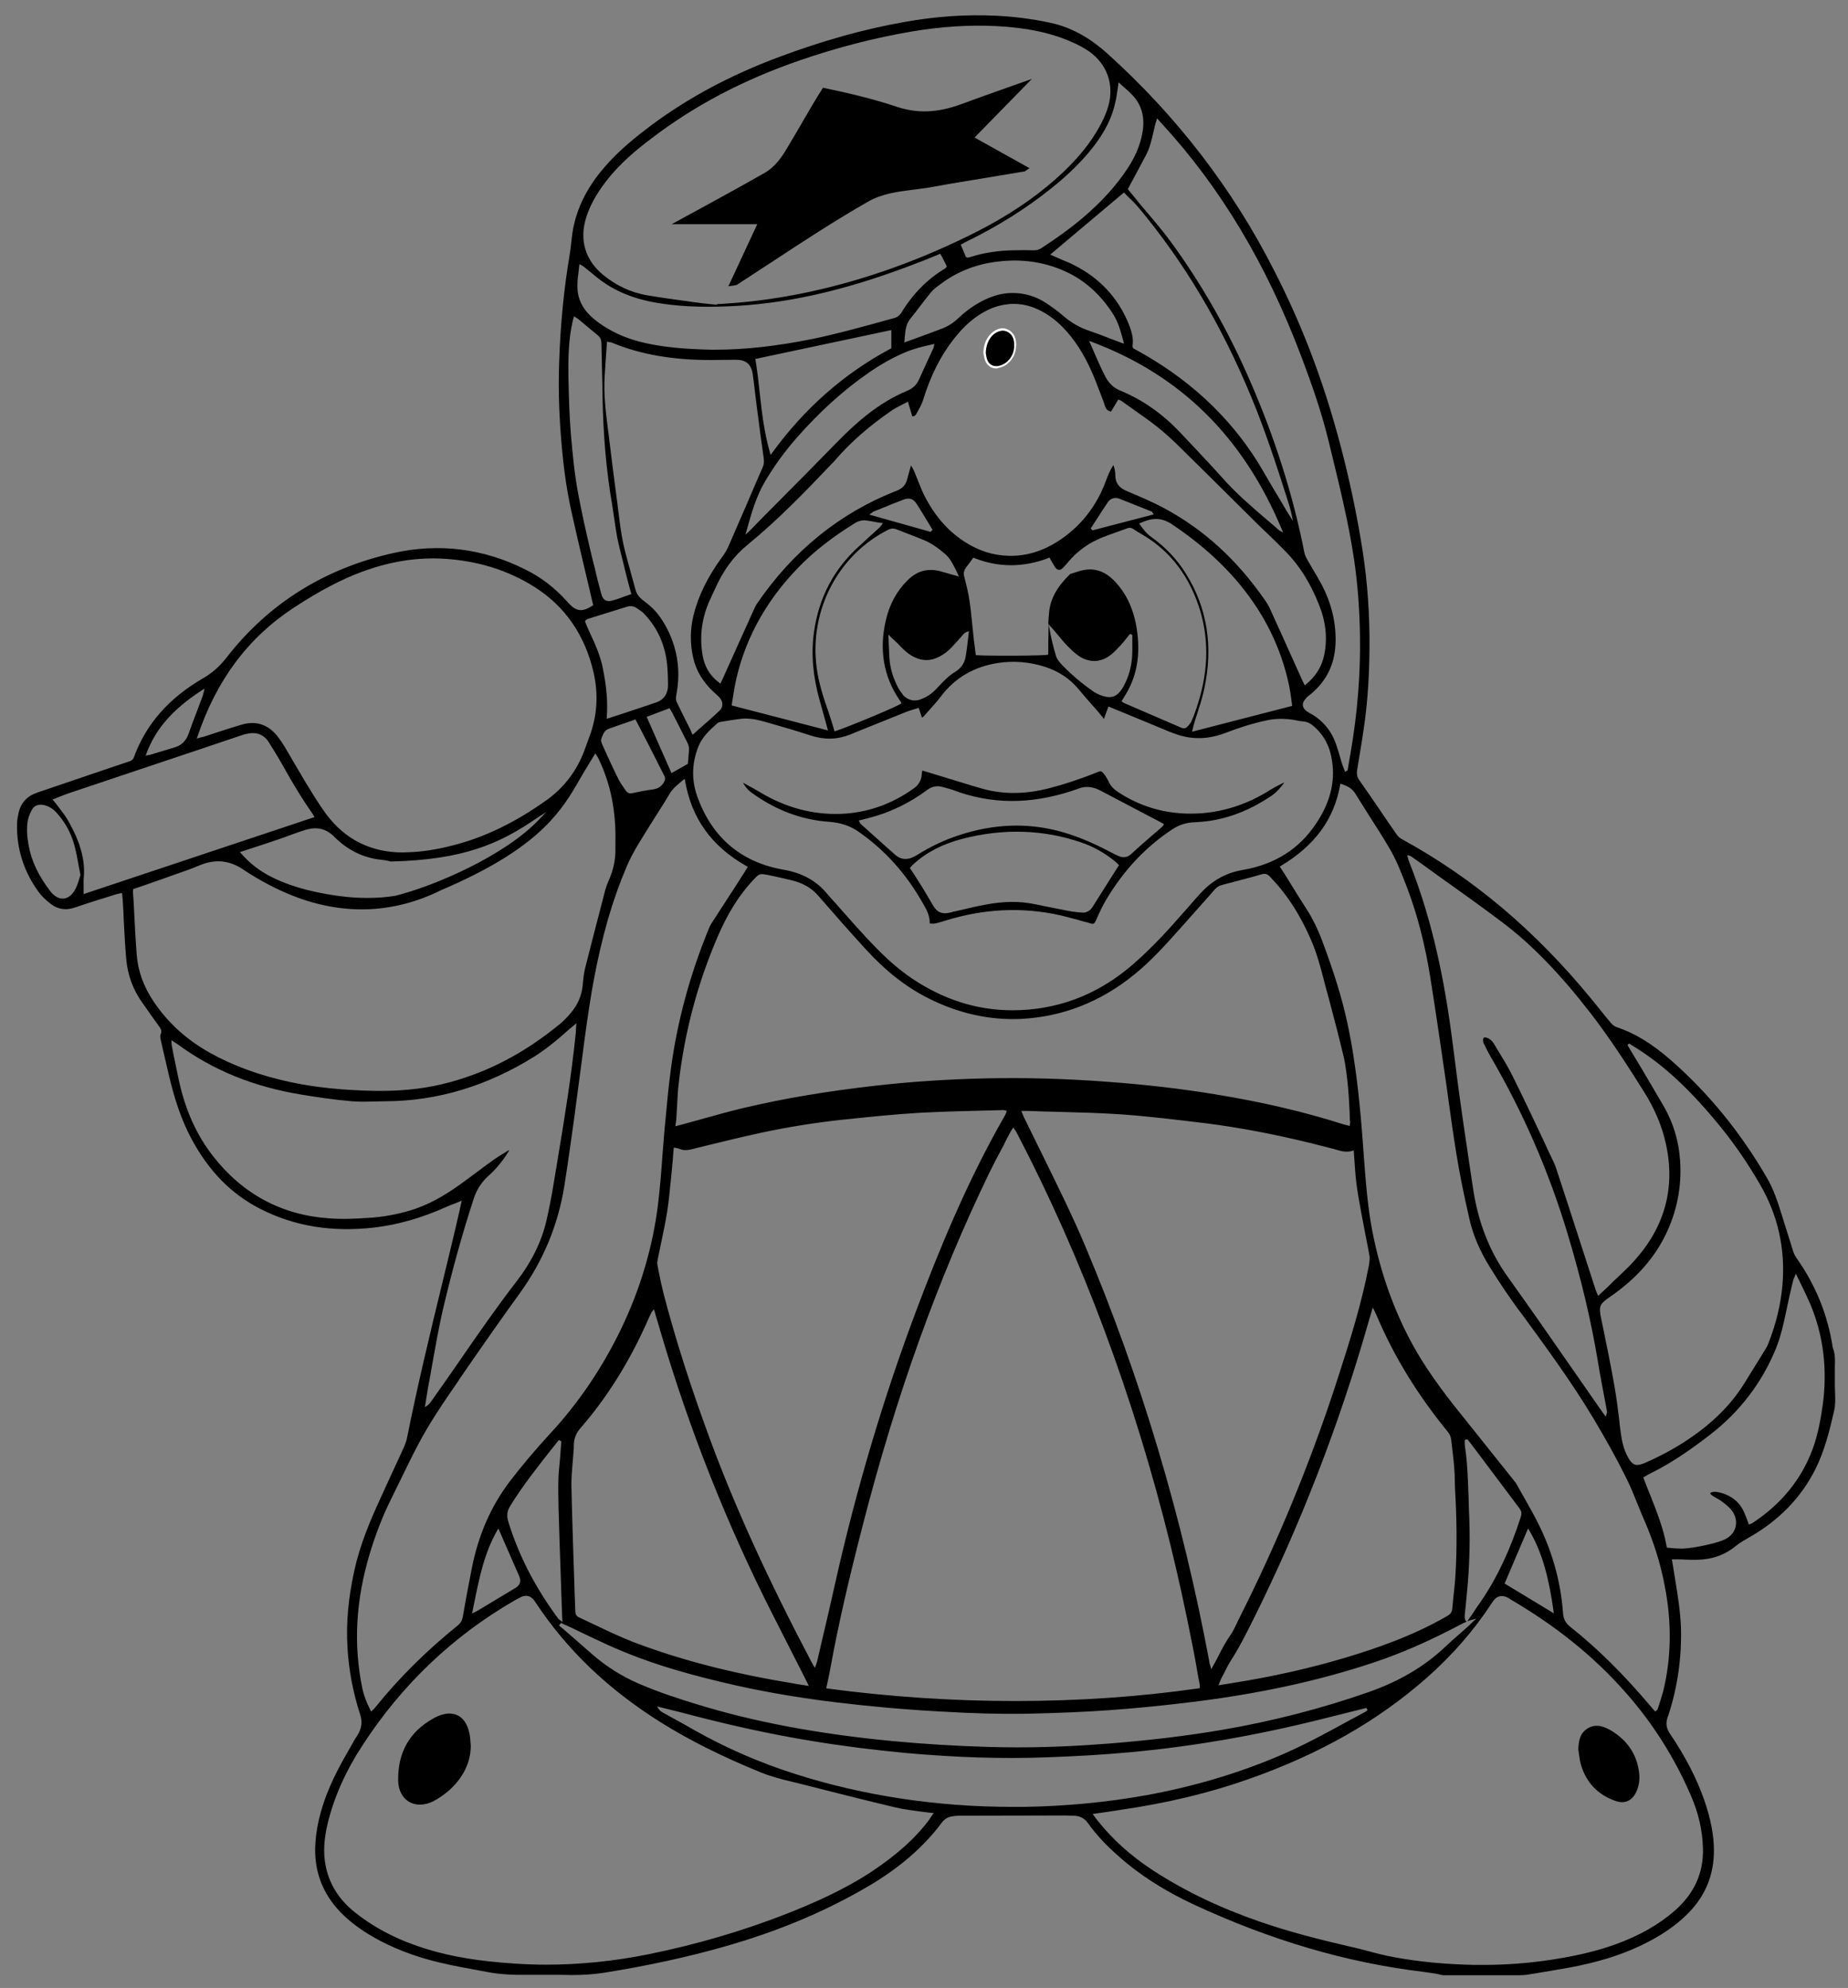 <?xml version="1.0" encoding="utf-8"?>
<!-- Generator: Adobe Illustrator 25.0.1, SVG Export Plug-In . SVG Version: 6.00 Build 0)  -->
<svg version="1.1" id="Layer_1" xmlns="http://www.w3.org/2000/svg" xmlns:xlink="http://www.w3.org/1999/xlink" x="0px" y="0px"
	 viewBox="0 0 857.3 922.1" style="enable-background:new 0 0 857.3 922.1;" xml:space="preserve">
<rect x="0" y="0" width="857.3" height="922.1" fill="#808080" stroke="none"/>
<style type="text/css">
	.st0{fill:#FFFFFF;}
</style>
<path d="M842.2,681.4c4.3-8.6,6.6-18,8.7-27.2c0.6-2.6,0.5-5.4,0.4-8.1c0-1.2-0.1-2.5-0.1-3.7l0-0.3c0-1.5,0-3,0-4.5
	c0-1.2,0-2.5,0-3.7c0.1-3.1,0.2-6-1-8.9l0-0.1c-2.3-15.1-8-29-16.8-41.4c-0.6-0.9-1.1-1.8-1.4-2.7c-1.5-4.8-3-9.5-4.5-14.3l-1.3-4.2
	c-1.5-4.9-3.4-10.5-6.3-15.6c-12.1-21-27.1-39.5-44.7-54.9c-8.8-7.7-16.8-12.6-25.3-15.4c-1.1-0.4-2-1.3-2.5-1.8
	c-1.8-2.2-3.6-4.3-5.3-6.5c-1.3-1.6-2.6-3.2-3.9-4.8c-26-31.7-54.8-56-87.9-74.1c-1-0.5-1.9-1.4-2.7-2.6c-2.6-3.7-5.1-7.4-7.6-11.1
	c-3.1-4.5-6.2-9.1-9.4-13.6c-1-1.4-1.3-2.8-1-4.8l0.5-3.1c1.1-6.5,2.2-13.2,3.1-19.9c1.3-10.2,2-20.8,2.1-32.5
	c0.2-16-0.9-31.6-3.2-46.3c-2.1-13.4-4.9-27.4-8.4-41.5c-8-32.4-18.7-61.3-32.7-88.5C571.8,87.5,545.8,53.8,514,25.1
	c-8.6-7.8-17.3-12.5-26.6-14.5c-8.3-1.8-16.8-2.9-25.3-3.3c-13.8-0.7-28.3,0.3-43.1,3c-18.5,3.3-37.4,8.6-57.5,16.1
	c-22.8,8.5-42.3,19-59.5,31.8c-6.9,5.2-15,11.6-21.8,19.6c-7.9,9.2-12.7,18.8-14.5,29.3c-0.3,1.8-0.5,3.7-0.7,5.5
	c-0.2,1.8-0.4,3.6-0.7,5.4c-2.7,15.9-4.3,32.2-4.9,50c-0.4,11.2-0.1,22.7,0.8,34c1,13.4,2.5,24.3,4.7,34.4c1.9,8.7,4,17.6,6,26.1
	c0.9,3.7,1.7,7.3,2.6,11c0.4,1.6,0.7,3.2,1.1,4.7l0.6,2.5l-0.3,0.2c-4.7,3.1-7.5,2.8-11.1-1.1c-0.2-0.2-0.4-0.4-0.6-0.7l-0.4-0.4
	c-5.5-6.1-11.8-10.9-18.8-14.4c-19.6-9.9-40.3-12.5-61.4-7.8c-31.9,7.1-58,23.4-77.5,48.5c-3.2,4.1-6.6,7.1-10.7,9.5
	c-16.1,9.3-26.7,21.4-32.3,36.8c-0.4,1.2-1.4,1.7-2.2,1.9c-2.1,0.7-4.2,1.4-6.3,2.1c-1.2,0.4-2.3,0.8-3.5,1.2c-3,1-5.9,2-8.9,3
	c-7.8,2.7-15.9,5.4-23.8,8.1c-4.8,1.6-7.7,4.7-8.8,9.5c-0.3,1.5-0.7,3.4-0.7,5.3c-0.2,11.4,3.2,22,10,31.3c1.4,1.9,3.2,3.7,5.7,5.6
	c3.2,2.5,7,3.1,11.3,1.6c4.6-1.6,9.3-3.1,13.9-4.5c1.7-0.5,3.4-1.1,5.1-1.6c0.4-0.1,0.8-0.2,1.3-0.3c0.2-0.1,0.5-0.1,0.8-0.2
	l0.6-0.1l0.2,1.9c0.1,0.9,0.2,1.7,0.2,2.5c0.2,2.7,0.3,5.4,0.4,8.1c0.3,5.7,0.6,11.7,1.1,17.5c0.6,7.9,3.2,15,7.8,21.3
	c0.9,1.3,1.9,2.6,2.8,4c1.7,2.3,3.3,4.7,5,7c0.6,0.9,1.1,1.9,0.4,3.3c-0.2,0.5-0.2,1.3,0,2.2c0.8,3.8,1.7,7.5,2.6,11.3l1.1,4.8
	c2.9,12.4,6.1,21.6,10.5,29.9c8.1,15.2,18.6,25.9,32.2,32.8c15.8,8,33,10.8,52.6,8.6c11-1.3,22-4.4,33.6-9.6c1.3-0.6,2.6-1.1,4-1.6
	c0.7-0.3,1.4-0.6,2.2-0.9l0.9-0.4l-0.5,2.3c-0.2,0.7-0.3,1.3-0.4,1.9c-2.6,11.4-5.4,22.9-8.1,34c-5.7,23.4-11.5,47.5-16.3,71.5
	c-0.3,1.7-1,3.6-1.9,5.5c-1.9,4.2-3.9,8.4-5.8,12.6c-1.6,3.5-3.2,7-4.8,10.5c-4.7,10.2-9.4,21.3-12,33.2
	c-2.8,12.7-3.9,24.4-3.2,35.8c0.6,10.5,2.6,21,5.9,31.1c1.1,3.4,0.7,6.4-1.3,9.6l-0.5,0.8c-0.5,0.8-1.1,1.6-1.5,2.5
	c-0.9,1.5-1.7,3.1-2.6,4.6c-2.2,3.8-4.4,7.8-6.3,11.8c-5.2,10.9-8,20.9-8.6,30.5c-0.8,12.4,3.2,23.1,11.7,31.9
	c3.5,3.6,7.7,6.9,12.7,10c8.1,5,17.2,8.9,27.8,11.9c7.1,2,14.5,3.4,21.7,4.7c2.1,0.4,4.3,0.8,6.4,1.2c6.1,1.1,12.2,1.3,16.8,1.2
	c3.8,0,7.5,0,11.1,0c3.7,0,7.2,0,10.8,0.1c5.2,0,10.2-0.3,15.2-1.1c20.5-3.3,38.7-7.3,55.6-12.1c24.9-7.1,46.6-16.2,66.4-27.8
	c14.7-8.6,26-18.4,34.5-29.8c1.2-1.6,2.8-2.5,4.7-2.8c1-0.2,2.2-0.3,3.4-0.3c15.6,0,31.2-0.1,46.8-0.1c1.8,0,3.7,0,6.2,0.1
	c2.8,0.1,4.9,1.1,6.5,3.3c3.7,5.2,8.3,10.2,14,15.2c9.9,8.9,21.4,16.2,35,22.6c36,16.7,70.9,27,106.5,31.3c1.6,0.2,3.3,0.5,4.9,0.7
	l1.3,0.2c0.5,0.1,0.9,0.2,1.3,0.3c0.8,0.2,1.5,0.4,2.3,0.4c10.4,0,21.4,0,34.8,0c1.6,0,3.2-0.1,4.7-0.4l0.7-0.1c6-1,12.1-2,18.2-3.1
	c12.8-2.4,23.1-5.6,32.3-9.9c9.4-4.4,16.8-9.4,22.6-15.3c7.9-8,11.9-17.7,11.9-29c0-7-1.4-14.5-4.5-23.5c-3.5-10-8.7-20.1-16-30.9
	c-1.5-2.3-1.9-4.5-1.1-7.1c0.1-0.4,0.2-0.7,0.4-1.1l0.1-0.3c4.3-13.2,6.2-26.9,5.8-40.7c-0.3-7.5-1.5-15-2.7-22.3l-0.5-3.1
	c-0.2-1.2-0.4-2.4-0.6-3.7l-0.4-2.4l1.5,0c0.6,0,1,0,1.5,0c0.9,0,1.8,0,2.8,0.1c1.8,0.1,3.8,0.1,5.6,0.1c7.2-0.1,13.1-2.2,18.1-6.3
	c2.1-1.7,4.6-3.1,6.7-4.3C825.1,705.3,835.5,694.8,842.2,681.4z M755.7,484l0.8,0.5c0.5,0.3,1,0.6,1.6,1
	c13.8,8.5,26.3,20.2,40.5,37.7c6.3,7.8,12.2,16.4,17.9,26.2c8.3,14.3,11.8,29.9,10.4,46.6c-0.8,9-2.9,17.9-6.6,27.3
	c-0.3,0.7-0.6,1.4-1,2l-2.5,4.1c-2.6,4.2-5.3,8.6-8,12.9c-6.1,9.6-14.5,17.9-25.7,25.4c-5.8,3.9-12.4,7.5-19.4,10.6
	c-1.8,0.8-3.1,1.2-4.2,1.2c-2,0-3.2-1.4-4.8-4.6c-1.9-3.8-2.5-7.8-3-11.7c-0.2-1.5-0.4-2.9-0.5-4.4c-0.6-5.1-1.3-10.4-2.2-15.6
	c-1.8-10.4-4-20.9-6.1-31.1l-0.1-0.4c-1.2-5.8-0.8-6.8,4-10.1c11.5-7.9,19.8-17,25.3-27.7c5.7-11.2,8.2-23.2,7.3-35.7
	c-0.6-8.9-3.1-17.1-7.3-24.6c-3.5-6.1-7.2-12.2-10.7-18.2c-1.6-2.6-3.1-5.2-4.7-7.8c-0.3-0.6-0.7-1.1-1-1.7l-0.7-1.1L755.7,484z
	 M653.6,396.8c0.2,0.1,0.4,0.1,0.5,0.2c0.2,0.1,0.3,0.1,0.5,0.2c4.2,3,8.5,6,12.7,9.1c9.6,6.8,19.5,13.9,29.1,21.1
	c13.9,10.4,27,23.9,41.2,42.2c9.4,12.1,17.7,25.1,25,36.7c5,7.9,8.5,16.2,10.3,24.6c4.3,19.9-0.5,38-14.5,53.6
	c-2.5,2.9-5.4,5.5-8.1,8.1c-1.2,1.1-2.4,2.2-3.5,3.4c-1,1-2.1,2-3.2,3l-2.2,2.1l-0.3-0.7c-0.1-0.3-0.2-0.5-0.3-0.7
	c-0.2-0.4-0.3-0.8-0.5-1.2l-6.8-21c-3.8-11.8-7.6-23.5-11.5-35.3c-0.4-1.2-0.8-2.3-1.3-3.3c-1.6-3.3-3.1-6.5-4.6-9.8
	c-4.6-9.8-9.4-19.9-14.3-29.8c-1.9-3.8-4.1-7.5-6.3-11.1c-0.8-1.3-1.5-2.5-2.3-3.8c-1-1.7-2.2-2.7-3.6-3.1c-0.4-0.1-0.9-0.2-1.2,0
	c-0.2,0.2-0.4,0.5-0.4,1.1c0,0.6,0.1,1.3,0.4,1.8l0.2,0.3c0.9,1.9,1.9,3.9,3,5.8c14.9,25.5,26.9,53,35.6,81.9
	c6.4,21.3,11,40.7,14.1,59.5c0.8,5,1.8,10.1,2.7,15c0.5,2.5,0.9,4.9,1.4,7.4c0.1,0.5,0.2,1.2-0.2,2.1l-0.3,0.9l-1.1-1.5
	c-0.4-0.6-0.8-1.1-1.2-1.7c-4.3-6.1-8.5-12.3-12.8-18.4c-9.8-14.1-19.9-28.7-30.1-42.9c-8.7-12-14-25.6-16.4-41.7
	c-2-13.7-4.2-27.8-6.1-41.7c-0.8-5.6-1.5-11.3-2.2-16.8c-0.6-4.6-1.2-9.2-1.8-13.8c-4.2-30.8-10.3-55.6-19.2-78.1
	c-0.2-0.5-0.4-1.1-0.6-1.7c-0.1-0.3-0.2-0.7-0.3-1l-0.3-1L653.6,396.8z M535.1,61.2c0.4-1.8,0.8-3.6,1.4-5.4l0.3-0.9l1.3,1.5
	c0.4,0.5,0.8,0.9,1.2,1.3c27.1,29.6,48.2,64.8,64.4,107.7c4.3,11.4,9.2,25,12.6,39l1.3,5.3c3.9,16.1,8,32.7,10.5,49.4
	c1.7,11.4,2.6,23,2.8,35.7c0.3,17.8-1.2,36.3-4.4,54.7c-0.3,1.5-0.5,3-0.8,4.6c-0.2,1-0.3,2-0.5,3c0,0.3-0.2,0.4-0.4,0.4
	c-0.1,0-0.1,0.1-0.2,0.1L624,358l-0.2-0.6c-0.1-0.2-0.2-0.5-0.3-0.7c-0.2-0.5-0.4-1-0.6-1.5c-0.5-1.4-0.9-2.9-1.3-4.3
	c-0.5-1.7-1-3.4-1.6-5.1c-2.1-6.5-6.1-11.5-12-14.8l-0.2-0.1c-0.5-0.3-1-0.6-1.5-0.9c-1.2-0.9-1.8-1.8-1.9-2.8c-0.1-1,0.3-2,1.3-3.1
	c0.6-0.8,1.4-1.4,2.2-2c7.8-6.4,11.6-14.6,11.7-25c0.1-8.9-2.1-17.6-6.4-25.8c-1.3-2.4-2.6-4.7-4-7c-0.9-1.5-1.8-3.1-2.7-4.6
	c-0.7-1.3-1.2-2.4-1.4-3.4c-5.2-26.6-13.8-53.6-25.4-80.1c-10.1-23.2-22.4-44.7-36.6-64.1c-3.6-4.9-7.6-9.6-11.5-14.2
	c-1.8-2.1-3.6-4.2-5.3-6.4c-0.6-0.8-1.3-1.5-1.9-2.3l-1.2-1.5l0.2-0.3c0.8-1.6,1.7-3.2,2.5-4.7c1.9-3.6,3.7-7,5.6-10.5
	C533.3,68.9,534.2,65.2,535.1,61.2z M679.8,751.6c-0.5-1.3-0.3-2.5-0.2-3.5c0-0.3,0.1-0.6,0.1-0.8c0.2-2,0.4-4.1,0.6-6.1
	c0.2-2.5,0.5-5.2,0.7-7.7c0.8-10.3,1-20.9,0.5-32.3c-0.1-2.1-0.2-4.2-0.2-6.3c-0.3-7.9-0.5-16.1-1.7-24c-0.1-0.6-0.1-1.2-0.1-1.8
	c0-0.3,0-0.5,0-0.8l0-0.4l1.2-0.3l0.7,0.8c0.3,0.4,0.7,0.9,1,1.3l5.8,7.7c5.5,7.3,11.2,14.9,16.8,22.4c0.8,1.1,1,2.1,0.6,3.5
	c-4.9,15.3-10.9,28.2-18.4,39.2c-1.4,2-2.8,4-4.2,6.2l-2.3,3.3c0.7-0.3,1.5-0.5,2.2-0.7l1.9-0.5l-1.9,1.8c-0.4,0.4-0.8,0.7-1.1,1.1
	c-1.2,1.1-2.5,2.2-3.7,3.3c-2.6,2.2-5.2,4.6-7.7,6.9c-9.6,9.1-21.3,16-35.6,21c-21.7,7.6-44.6,13.5-68,17.5
	c-16.4,2.8-33.4,4.8-51.9,6.3c-15.2,1.2-29.5,1.8-43.3,1.8c-4.3,0-8.6-0.1-12.8-0.2c-14.6-0.4-29.6-1.3-44.6-2.7
	c-34.5-3.3-64.4-8.9-91.3-17.2c-8.2-2.5-17.7-5.6-26.9-9.6c-7.8-3.4-15-8-21.3-13.5c-2.7-2.3-5.3-4.7-8-7c-1.8-1.6-3.7-3.2-5.5-4.8
	c-0.3-0.3-0.7-0.5-1-0.8l-0.9-0.7l1-1.2l1,0.5c0.5,0.2,1,0.4,1.4,0.6c2.8,1.3,5.6,2.6,8.4,4c6.1,2.9,12.4,5.9,18.8,8.5
	c16.1,6.6,32.6,10.9,45.2,13.9c16.2,3.9,33.2,6.9,51.8,9.2c14.8,1.8,30.5,3.3,48.2,4.3c16.7,1,29.4,1.3,41.2,1.1
	c13.9-0.3,26.2-0.8,37.6-1.6c11.2-0.8,23.1-1.9,36.3-3.5c32.3-3.8,60.7-9.9,86.9-18.6c12.9-4.3,26.2-10.1,40.5-17.7
	c0.8-0.4,1.8-0.9,2.8-1.3L679.8,751.6z M708.9,708.9l0.5,0.9c6.5,11,9.2,23,11.3,37.5l0.1,1l-22.8-13.8L708.9,708.9z M235.8,705.8
	c-0.8-2.8-0.6-4.9,0.9-7.3c5.8-9.4,12.6-18,20.1-27.5c0.5-0.6,1-1.2,1.5-1.9l1-1.2l1.1,0.7l0,0.3c-0.1,1.2-0.2,2.5-0.3,3.7
	c-0.2,2.7-0.4,5.5-0.7,8.3c-0.6,5.6-0.4,11.4-0.3,16.9l0,1.2c0.3,11.3,0.7,22.6,1.1,33.8l0.2,6.4c0.1,2.7,0.2,5.4,0.3,8.2l0.2,5
	l-0.8-0.7c-0.2-0.1-0.4-0.3-0.5-0.4c-0.3-0.2-0.5-0.3-0.7-0.6C248.2,736.2,240.6,721.4,235.8,705.8z M239.9,736
	c-0.4,0.3-0.8,0.6-1.2,0.8c-5.8,3.5-11.5,6.9-17.3,10.4c-0.2,0.1-0.5,0.3-0.8,0.4l-1.6,0.8l0.2-1c0.3-1.5,0.6-3,0.9-4.5
	c2.4-11.6,4.6-22.6,10.6-33.1l0.5-0.8l0.9,2c0.3,0.7,0.6,1.4,0.9,2.1c2.4,5.6,4.9,11.1,7.3,16.7l0.1,0.2c0.3,0.6,0.5,1.2,0.7,1.8
	C241.7,733.5,241.2,734.9,239.9,736z M466.8,516.1c-0.1,0.1-0.1,0.3-0.2,0.4c-0.1,0.3-0.2,0.6-0.4,0.9c-18.1,31.4-31.4,64.7-41,90.1
	c-15.3,40.6-28.1,83.6-37.9,127.5c-1.9,8.6-3.9,17.2-5.9,25.6c-0.8,3.3-1.5,6.6-2.3,9.9c-0.1,0.4-0.2,0.8-0.4,1.3
	c-0.1,0.2-0.2,0.5-0.3,0.8l-0.3,1l-0.6-0.9c-0.2-0.2-0.3-0.5-0.4-0.7c-0.2-0.4-0.4-0.7-0.6-1c-20.3-38.6-35.1-71.1-46.6-102
	c-9.2-24.8-16.4-47.3-22-68.7c-0.9-3.6-1.7-7.3-2.4-10.9l-0.5-2.7c-0.2-0.8,0-1.7,0.1-2.5c0.5-2.4,1-4.8,1.5-7.2
	c1-4.9,2.1-9.9,2.9-14.9c0.8-5.2,1.3-10.5,1.8-15.6c0.2-2.1,0.4-4.2,0.6-6.3c0.2-1.6,0.3-3.2,0.4-4.9c0.1-0.8,0.1-1.6,0.2-2.4
	l0.1-0.6l0.6,0.1c0.2,0.1,0.4,0.1,0.6,0.1c0.4,0.1,0.8,0.2,1.2,0.3c2.1,1,4.2,0.7,6.2,0.2l6-1.5c8.5-2.1,17.3-4.2,26-6.1
	c12.5-2.7,25.3-4.7,38.1-6.1l0.3,0c11.3-1.2,22.9-2.4,34.4-3.1c9.3-0.5,18.7-0.8,27.8-1c3.9-0.1,7.8-0.2,11.7-0.3
	c0.2,0,0.4,0,0.6,0.1c0.1,0,0.2,0.1,0.3,0.1l0.6,0.1L466.8,516.1z M468.5,525.5c0.2-0.4,0.4-0.7,0.7-1.2c0.1-0.2,0.3-0.5,0.5-0.7
	l0.4-0.7l0.4,0.7c0.1,0.2,0.3,0.4,0.4,0.6c0.3,0.4,0.5,0.7,0.7,1.1c30.5,58.4,54.5,122.8,71.4,191.4c3.4,13.9,6.8,29.1,10.5,48
	c0.6,3.1,1.2,6.2,1.7,9.3c0.4,2.5,0.9,5.1,1.4,7.6c0,0.2,0,0.5,0,0.7c0,0.1,0,0.2,0,0.3l0,0.4l-0.4,0.1c-27.8,4-56.3,5.9-85.3,5.9
	c-28.6,0-57.7-1.9-87.1-5.8l-0.5-0.1l0.1-0.5c0.2-1.1,0.5-2.2,0.7-3.2c0.5-2.3,0.9-4.4,1.3-6.6c3.5-19.2,8.3-40,14.9-65.6
	c15.6-60.5,34.8-113.9,58.6-163.1c2.1-4.3,4.4-8.7,6.7-12.9C466.5,529.2,467.5,527.4,468.5,525.5z M306.4,617.6
	c13.4,45.6,31,89.9,52.2,131.6c3,6,6.1,11.9,9.1,17.9l6,11.8c0.2,0.4,0.4,0.9,0.7,1.4l0.8,1.7l-3.2-0.5c-1.4-0.2-2.8-0.4-4.1-0.7
	c-28.2-4.6-52.5-10.9-74.2-19.2c-5.6-2.2-11.2-4.8-16.6-7.4c-2.8-1.3-5.7-2.7-8.5-4c-1.5-0.7-1.7-1.9-1.7-2.9
	c-0.1-2.6-0.2-5.2-0.3-7.7c-0.1-2.1-0.1-4.3-0.2-6.4c-0.1-3.9-0.3-7.8-0.4-11.7c-0.3-10.5-0.7-21.3-0.9-31.9
	c-0.1-3.5,0.2-7.1,0.5-10.6c0.1-1.6,0.3-3.2,0.4-4.8c0-0.4,0.1-0.8,0.1-1.2c0.1-0.9,0.1-1.8,0.1-2.6c0-3,1-5.6,3.1-8
	c12.1-13.9,22.4-30.3,30.6-48.6c0.7-1.7,1.5-3.4,2.3-5c0.1-0.2,0.2-0.3,0.3-0.4c0.1-0.1,0.2-0.2,0.3-0.4l0.6-0.7l1.1,3.9
	C305.2,613.4,305.8,615.5,306.4,617.6z M675.1,732c-0.2,2.7-0.5,5.5-0.8,8.2c-0.2,2-0.4,4.1-0.6,6.2c-0.2,1.8-1.3,2.6-2.4,3.2
	c-16,9.3-33.3,15.1-46.5,19.1c-17,5.1-34.7,9.1-54,12.1c-1,0.2-1.9,0.3-3,0.5l-2.6,0.4l0.4-0.8c0.1-0.3,0.2-0.6,0.3-0.8
	c0.2-0.5,0.4-0.9,0.5-1.2c0.4-0.8,0.8-1.7,1.3-2.5c1-2,2-4.1,3.2-6c3.9-6,7-12.2,10.7-19.6c21.8-43.8,39.7-90.1,53.2-137.4
	c0.3-1.2,0.7-2.4,1.1-3.7l0.9-3.2l0.6,1.1c0.2,0.4,0.4,0.7,0.5,1c0.3,0.6,0.5,1,0.7,1.5c8,18.9,18.8,36.6,33.1,54.1
	c0.9,1.1,1.3,2.2,1.5,3.5c0.2,1.7,0.4,3.4,0.6,5.1c0.3,2.5,0.6,5,0.8,7.6c0.2,2.3,0.3,4.6,0.3,6.8c0,1.1,0.1,2.3,0.1,3.4
	C675.7,702.8,676.1,717.4,675.1,732z M635.1,586.7c-3.5,18.2-8.8,35.1-15.4,55.4c-12,36.7-27,73.2-44.8,108.5
	c-0.4,0.8-0.7,1.5-1.1,2.3c-0.9,1.8-1.7,3.7-2.9,5.4c-2.1,3-3.8,6.1-5.5,9.5c-0.9,1.8-1.9,3.6-2.9,5.4l-0.6,1.1l-0.3-1.2
	c-0.1-0.4-0.2-0.7-0.3-1c-0.2-0.5-0.3-1-0.3-1.4c-12.5-67.1-31.9-131.9-57.5-192.6c-6.1-14.5-13.2-28.7-20-42.6l-2.7-5.5
	c-1.9-3.9-3.9-7.9-5.8-11.8c-0.2-0.4-0.4-0.9-0.6-1.4c-0.1-0.3-0.2-0.5-0.3-0.8l-0.3-0.7l1.7,0c0.6,0,1.1,0,1.6,0
	c4.3,0.2,8.6,0.3,13,0.4c9.9,0.3,20.1,0.5,30.2,1.2c12.7,0.9,25.6,2.5,38.1,4l0.8,0.1c15.2,1.9,31.1,4.9,48.8,9.2
	c1.7,0.4,3.4,0.9,5.1,1.3c1.7,0.4,3.4,0.9,5.1,1.3c0.6,0.1,1.1,0.3,1.7,0.5c2.4,0.7,4.8,1.3,7.5,0.5l0.6-0.2l0.6,8.4
	c0.5,8.2,2.1,16.3,3.6,24.2c0.4,2.1,0.8,4.2,1.2,6.3c0.3,1.5,0.6,3,0.9,4.6c0.4,2,0.8,4,1.1,6C635.4,584.3,635.3,585.4,635.1,586.7z
	 M626.3,521c0,0.2,0,0.5-0.1,0.7l0,0.6l-0.6-0.2c-0.3-0.1-0.6-0.1-0.8-0.2c-0.6-0.1-1.1-0.3-1.6-0.4c-18.5-5.9-38-10.4-59.4-13.9
	c-15.8-2.6-32.1-4.5-49.7-5.8c-19.7-1.5-38.9-2-57-1.6c-17.4,0.4-34.3,1.5-50.2,3.3c-23.1,2.6-43.4,6-62.3,10.5
	c-6.3,1.5-12.7,3.3-18.8,5c-2.9,0.8-5.8,1.6-8.7,2.4c-0.6,0.2-1.2,0.3-1.9,0.5l-1.9,0.5l0.1-0.7c0.1-0.5,0.1-1,0.2-1.4
	c0.1-0.8,0.2-1.6,0.2-2.3c0.1-1.7,0.2-3.4,0.3-5c0.2-3.3,0.3-6.7,0.7-10c2.7-24.3,9-47.6,18.5-69.4c4.5-10.3,9.8-18.7,16.2-25.5
	c2.8-3,3-3,7-2.2c1.1,0.2,2.2,0.5,3.3,0.7c2.7,0.6,5.5,1.2,8.2,1.9c4.9,1.3,8.7,3.6,11.7,7.1c7.2,8.3,14.6,16.7,22.3,25.1
	c9,9.8,18.4,17.2,28.8,22.4c13.9,7,28.4,10.2,43,9.5c19.1-1,36.6-7.8,52.2-20.4c8.2-6.6,15.2-14.5,21.9-22c2.4-2.7,4.8-5.4,7.2-8.1
	c2.8-3.1,5.6-6.3,8.4-9.5c1-1.1,2-1.8,3.4-2.1l1-0.3c5.8-1.5,11.7-3,17.5-4.7c1.5-0.4,2.5-0.1,3.6,1c7.7,7.9,14.1,17.6,19.3,29.7
	c2.6,6,4.3,12.4,5.9,18.6l0.1,0.4c0.6,2.5,1.3,4.9,2,7.4c2.4,9,4.8,18.2,7,27.4c1.1,4.8,1.6,9.9,2.1,14.7l0.1,1.5
	c0.3,3.2,0.4,6.5,0.6,9.7c0,1.2,0.1,2.5,0.1,3.8C626.4,520,626.4,520.5,626.3,521z M576.6,403.5c-7.2,1.2-13.3,4.4-18.2,9.3
	c-2.7,2.8-5.3,5.8-7.8,8.7l-1.8,2c-6.3,7.3-14,15.7-22.4,23.1c-12.4,11-26.3,17.9-41.3,20.6c-5.2,1-10.4,1.4-15.5,1.4
	c-16.3,0-31.8-4.9-46.3-14.6c-8.7-5.8-15.7-13-21.5-19.2c-3.9-4.2-7.8-8.6-11.5-12.8c-1.6-1.9-3.3-3.7-5-5.6c-0.4-0.5-0.9-1-1.3-1.5
	c-5.1-6.3-11.8-10-20.5-11.5c-19.5-3.4-33-14.7-39.9-33.6c-2.9-7.9-2.7-15.9,0.5-23.8c1.8-4.3,5-7.2,8.2-10.1l0.6-0.5
	c0.4-0.4,1-0.5,1.6-0.6c2.8-0.5,5.7-0.9,8.5-1.3c3.3-0.5,6.9-0.1,11.1,1.1l1.8,0.5c6.7,1.9,13.6,3.9,20.3,6.1
	c6.3,2,12.2,1.9,18.2-0.5l3.4-1.4c7.5-3,15.1-6.1,22.6-9.1c1.2-0.5,2.3-0.8,3.6-1.2c0.6-0.2,1.2-0.3,1.7-0.5l0.5-0.2l1.5,4.6
	c0.3-0.2,0.5-0.4,0.7-0.5c0.8-0.9,1.5-1.7,2.3-2.6c2-2.2,4-4.4,5.8-6.8c6.5-8.6,15.4-13.8,26.5-15.5c7.2-1.1,14.6-0.5,21.8,1.8
	c6.2,2,11.4,5.4,15.4,10.2c2.3,2.8,4.7,5.5,7.1,8.2c1.4,1.5,2.7,3.1,4,4.7c0.3,0.3,0.5,0.7,0.7,1c0,0,0.1,0.1,0.1,0.1l0,0l2.1-5.8
	l0.5,0.2c2.5,1,4.9,2,7.3,3c6,2.5,11.7,4.8,17.4,7.2c3.7,1.6,7.7,3.2,11.9,3.9c5.7,0.9,11.5,0.2,17.6-2.2c6.2-2.4,12.3-4.3,18.4-5.6
	c4.3-1,8.8-1,13.5-0.2c0.3,0.1,0.6,0.1,0.9,0.2c0.9,0.2,1.7,0.3,2.6,0.4c2.4,0.1,4.1,1.3,5.4,2.5c4.6,4,7.4,9.4,8.3,16.2
	c1.4,9.8-1.1,19.3-7.6,28.9C602.6,393.9,591.2,401,576.6,403.5z M300,332.5l10.6-4l0.6,1c0.3,0.5,0.5,0.9,0.8,1.4
	c0.8,1.5,1.5,3,2.3,4.5c1.5,3,3,6,4.5,8.9c0.7,1.4,1,2.6,0.8,4c-0.1,1.3-0.2,2.5-0.3,3.9l-0.2,2.1l-7.6,4.3L300,332.5z M307.9,363
	c-1.2,1.9-2.8,2.9-5.2,3.2c-3.1,0.4-6.2,1-9.3,1.7l-0.1,0c-0.3,0.1-0.5,0.1-0.8,0.1c-0.9,0-1.6-0.4-2.2-1.3c-0.4-0.5-0.7-1-1.1-1.6
	c-0.8-1.2-1.7-2.4-2.3-3.7c-2.6-5.2-5-10.5-7.3-15.6c-0.5-1.1-1-2.3-0.6-3.2l0.1-0.3c0.6-1.7,1.3-3.6,3.4-4.3c2.7-1,5.5-1.9,8.3-2.9
	l4-1.4l2.9,5.6c2,3.9,4,7.7,5.9,11.5c0.5,0.9,1,1.9,1.4,2.8c1,1.9,2,3.9,3,5.9C308.8,361,308.6,362,307.9,363z M319.2,336.3
	c-1.9-3.8-3.7-7.3-5.4-11c-0.4-0.9-0.2-2.2,0-3.3l0.1-0.5c1.3-7.3,1-14.6-1.1-21.6c-1.8-6-4.6-11.4-8.3-15.9
	c-1.6-1.9-3.6-3.6-5.6-5.1l-0.9-0.7c-1.7-1.4-2.7-2.8-3.2-4.7c-0.7-2.7-1.5-5.4-2.2-8c-1.2-4.4-2.5-9-3.5-13.5
	c-1-4.8-1.6-9.7-2.2-14.5c-0.2-1.6-0.4-3.2-0.6-4.8l-0.4-3c-1.1-8.3-2.2-16.9-3.2-25.3c-0.2-1.8-0.4-3.7-0.7-5.5
	c-1-8-2-16.2-1.5-24.4c0.2-3.5,0.5-7,0.7-10.5l0.4-5.5l0.6,0.1c0.2,0,0.4,0.1,0.6,0.1c0.4,0.1,0.8,0.1,1.2,0.3c13.1,5.4,28,8,45.5,8
	c3.4,0,6.9-0.1,10.2-0.1l1.5,0c4.8-0.1,7.3,2,8,6.7c0.4,2.9,0.8,5.9,1.1,8.8c0.3,2.1,0.5,4.3,0.8,6.4c1.2,9.3,2.2,16.9,3.2,23.8
	c0.2,1.6,0.1,2.9-0.5,4.2c-2.4,5.4-4.7,10.8-7,16.2c-3,6.8-5.9,13.7-8.9,20.5c-0.7,1.6-1.7,3.3-3,5c-6.7,9.2-11,18-13.2,27
	c-1.6,6.6-1.6,13.2-0.1,19.7c1.4,6.1,4.7,11.4,9.6,15.9c0.3,0.3,0.6,0.5,0.9,0.8c0.4,0.4,0.9,0.8,1.3,1.2c1.1,1.1,1.7,2.3,1.7,3.6
	c0,1.2-0.5,2.3-1.6,3.2c-2.6,2.5-5.3,4.8-8.1,7.3c-1.2,1-2.4,2.1-3.6,3.2l-0.5,0.4l-0.3-0.6C320.5,338.9,319.9,337.6,319.2,336.3z
	 M528,298.2c-0.3-6.3-1.4-11.9-3.5-17.1c-1.7-4.2-4.1-8-7.2-11.3c-3.2-3.4-6.5-5.2-10.2-5.6c-3.4-0.4-6.5,0.7-9.8,1.8l-0.7,0.2
	c-0.1,0-0.3,0.2-0.4,0.3c-5.9,5.8-8.9,11.3-9.5,17.4c-0.2,1.8-0.3,3.6-0.4,5.5l1.5,1.7c0.4,0.4,0.7,0.8,1.1,1.2
	c0.7,0.8,1.3,1.6,2,2.4c1.4,1.7,2.8,3.4,4.4,5c1.5,1.5,3.4,3.5,5.7,4.9c4.6,2.8,9.4,2.7,13.8-0.5c1.6-1.1,3-2.6,4.4-4.1l0.6-0.6
	c1-1.1,2-2.3,2.9-3.5c0.4-0.5,0.8-1,1.3-1.6l0.2-0.3l1.1,0.5l0,2.4c0,1.6,0,3.1,0,4.7c0,5.1-0.9,9.6-2.6,13.7
	c-0.7,1.6-1.4,3-2.1,4.1c-2.4,3.7-4.9,4.7-9.1,3.4c-1.5-0.5-3-1.2-4.2-2c-5.9-4.1-10.7-8.3-14.8-12.6c-1.1-1.2-2.2-2.5-2.6-3.9
	c-1.3-4.3-2.4-8.8-3.2-13.6l-0.2-1.1c-0.1,1.5-0.1,3-0.1,4.5c0,1.3-0.1,2.6-0.1,3.9c0,1.2,0,2.4,0,3.6c0,0.5,0,1.1,0,1.6v0.4
	l-0.4,0.1c-1.8,0.5-28.8,0.6-32.8,0.2l-0.4,0l-0.3-2.4c-0.2-1.5-0.4-3-0.6-4.5c-0.2-1.9-0.4-3.9-0.6-5.8c-0.4-4-0.8-8.2-1.4-12.3
	c-0.5-3.6-1.4-7.2-2.3-10.7l-0.2-0.9c-0.4-1.5-0.1-2.7,0.8-4c0.7-0.9,1.4-1.9,2.2-2.9c0.3-0.5,0.6-0.9,1-1.4l0.2-0.3l0.4,0.1
	c11.2,4.5,22.9,4.5,34.6,0l0.4-0.2l0.2,0.4c0.2,0.4,0.5,0.9,0.7,1.3c0.5,0.8,0.9,1.6,1.4,2.4c0.6,1,1.3,1.6,2,1.6
	c0.7,0.1,1.4-0.3,2.2-1.2l0.1-0.1c0.8-0.8,1.5-1.7,2.2-2.5c4.1-4.9,9.4-8.7,15.6-11.2c2.2-0.9,4.6-1.7,6.8-2.5
	c1.6-0.6,3.1-1.1,4.7-1.7c1.2-0.5,2.2-0.3,3.3,0.5c1.1,0.8,2.2,1.4,3.4,2.1c13.4,7.7,22.6,19.8,27.4,36c4.2,14.5,3.5,29.4-2.1,45.5
	c-0.7,2.1-1.4,3.8-2.1,5.4c-0.4,0.8-0.9,1.4-1.5,2.1l-0.3,0.3c-0.5,0.6-1.1,0.8-1.7,0.8c-0.6,0-1.1-0.2-1.3-0.3
	c-5.6-2.4-11.3-4.9-16.9-7.3l-9.5-4.1c-0.2-0.1-0.4-0.2-0.5-0.3c-0.1-0.1-0.2-0.1-0.3-0.2l-0.4-0.3l0.7-1.2c0.4-0.6,0.7-1.2,1.1-1.8
	C526.4,315.3,528.4,307.4,528,298.2z M406.5,242.2l3.1,0.5l-0.5,0.7c-0.2,0.2-0.3,0.4-0.5,0.6c-0.3,0.3-0.5,0.6-0.8,0.9
	c-3.1,2.8-6.2,5.6-9.2,8.4c-11.7,10.5-18.8,23.9-21,40c-1.4,10-0.5,20.4,2.7,31.8c0.8,2.8,1.6,5.6,2.4,8.6l1.4,5.1l-44.7-11.6
	l0.1-0.5c0.1-0.9,0.3-1.8,0.4-2.6c0.3-1.9,0.6-3.7,0.9-5.5c3.9-20.5,13.8-39.1,29.3-55.1c7.2-7.5,15.9-14.3,26.4-20.8
	c1.8-1.1,3.5-1.5,5.3-1.3C403.4,241.6,404.9,241.9,406.5,242.2z M403.3,238.7l0.8-0.6c0.2-0.1,0.3-0.2,0.4-0.3
	c0.3-0.2,0.5-0.4,0.7-0.5l2.8-1.1c3.6-1.5,7.3-3,11-4.4c2.8-1.1,4.7-0.5,6.3,2c1.7,2.7,3.4,5.4,5,8.1c0.7,1.2,1.4,2.3,2.1,3.5
	l0.2,0.4l-0.9,0.9L403.3,238.7z M378.8,309.3c-3.3-26.3,10-51.8,33.1-63.5c1.5-0.8,2.8-0.8,4.2-0.2c1.8,0.7,3.6,1.4,5.4,2.1
	c2.4,0.9,4.9,1.9,7.3,2.9c3.1,1.3,6.2,3.4,9.7,6.4c2.3,2,3.6,4.7,5,7.5c0.3,0.6,0.6,1.2,0.9,1.9l0.5,1l-1.1-0.3
	c-0.8-0.2-1.5-0.4-2.2-0.6c-1.5-0.4-2.8-0.8-4.2-1.2c-3.1-1-5.9-1.2-8.7-0.6c-2.8,0.6-5.3,2.1-7.7,4.5c-5,4.9-8.4,11.2-10.1,18.7
	c-3.1,13.5-1,25.8,6.2,36.5c0.2,0.3,0.5,0.7,0.7,1c0.1,0.1,0.1,0.3,0.2,0.4l0.2,0.4l-0.3,0.2c-1.3,1.2-25.2,11.1-30.3,12.7l-0.5,0.1
	l-0.1-0.5c-0.8-2.8-1.7-5.6-2.6-8.3C382,323.6,379.7,316.6,378.8,309.3z M416.7,319.1c-2.4-4.6-3.8-9.2-4.1-13.9
	c-0.1-2-0.2-4.1-0.3-6.3c0-1-0.1-2.1-0.1-3.3l-0.1-1.3l0.9,0.9c0.6,0.6,1.2,1.2,1.8,1.7c1.2,1.1,2.2,2.1,3.1,3.1
	c1.7,1.7,3.8,3.7,6.5,4.9c3.6,1.7,7.1,1.7,10.7,0c2.4-1.1,4.7-2.8,6.9-5.2c1-1.1,2-2.2,2.9-3.2c0.7-0.8,1.4-1.5,2-2.3
	c0.4-0.5,1-0.9,1.9-1.2l0.7-0.2l-0.1,0.8c-0.1,1.1-0.3,2.3-0.4,3.4c-0.3,2.6-0.6,5.3-1.1,7.9c-0.5,2.8-2.2,5.2-4.9,6.8
	c-2.7,1.6-4.9,3.9-6.9,6l-0.1,0.1c-1.4,1.5-2.8,3.1-4.5,4.3c-1.3,0.9-2.9,1.8-4.8,2.4c-0.8,0.3-1.6,0.4-2.4,0.4
	c-1.9,0-3.6-0.8-5.2-2.3C418.3,321.5,417.4,320.3,416.7,319.1z M506,245.1l0.2-0.3c0.7-1.1,1.5-2.3,2.2-3.4c1.8-2.8,3.6-5.6,5.5-8.4
	c1.2-1.8,3.3-2.5,5.3-1.7c3.9,1.5,7.8,3.1,11.6,4.6l3.5,1.4c0.2,0.1,0.4,0.3,0.4,0.5c0,0.1,0.1,0.1,0.1,0.2l0.4,0.6l-28.4,7.4
	L506,245.1z M553.2,338.6c0.1-0.3,0.1-0.6,0.2-0.8c0.1-0.5,0.2-0.9,0.3-1.3c0.5-1.8,1.1-3.7,1.7-5.5c1.2-3.8,2.5-7.7,3.3-11.7
	c4.2-19.5,1.3-37.5-8.6-53.3c-4.1-6.6-9.5-12.3-16.1-17c-2.1-1.5-3.6-3.4-5.2-5.7l-0.3-0.5l0.5-0.2c3.3-1.5,7.3-2.8,11.7-1
	c1.2,0.5,2.2,1,3,1.6c17,11.4,29.9,24.1,39.4,38.7c7.2,11.1,12.2,23.2,14.9,36c0.4,2,0.7,4,1,6.1c0.1,1,0.3,2,0.4,3l0.1,0.4
	l-46.5,12L553.2,338.6z M599.3,304.8c-3.3-7.4-6.7-14.8-10-22.1c-0.7-1.6-1.6-3.1-2.6-4.5c-13-18.7-28.2-32.5-46.3-42.3
	c-5.9-3.2-12.2-5.8-17.6-8.1c-3.7-1.5-5.4-3.8-5.4-7.4c0-1.6-0.3-3.1-0.9-4.7c-1.6,2.5-2.6,5-3.4,7.2c-4.4,12-11.9,21.5-22.5,28.3
	c-7.1,4.5-14.6,6.8-22.5,6.6c-7.2-0.1-14.1-2.3-20.6-6.5c-8.1-5.2-14.4-12.7-19-22.1c-1.2-2.4-2.1-5-3.1-7.4l-0.7-1.7
	c-0.6-1.6-1.2-2.9-2.1-4.2l-0.4,1.5c-0.5,1.8-1,3.4-1.4,5.1c-0.7,2.5-2.2,4.1-4.8,5.1c-26.4,10.3-48.2,28-64.9,52.5
	c-0.6,0.9-1,1.8-1.4,2.7c-3.1,6.8-6.1,13.6-9.2,20.4l-5,11.1c-0.2,0.5-0.5,1-0.7,1.5l-0.6,1.3l-0.5-0.4c-4.3-3.2-6.9-7.4-7.8-13
	c-1.5-9.1-0.2-17.9,3.8-26.2c0.7-1.5,1.3-2.9,1.9-4.1c3.8-8.7,8.8-15.5,15.2-20.7c14.4-11.8,27.3-25.2,38.3-36.8
	c0.3-0.4,0.7-0.7,1-1c0.7-0.7,1.3-1.4,1.9-2.1c6.8-7.8,15.2-15.2,25.7-22.4c1.4-1,3-1.7,4.6-2.6c0.8-0.4,1.6-0.8,2.4-1.2l0.5-0.3
	l2,6.8c0.8,0.1,1.5-0.3,2-1.3c0.2-0.4,0.4-0.7,0.6-1.1c0.9-1.6,1.8-3.2,2.3-4.8c3.6-11.6,8.1-20.6,14.1-28.3
	c3.8-4.9,7.4-8.4,11.4-11.1c4.1-2.8,8.2-4.5,12.5-5.2c5.9-1,11.7,0.1,17.4,3.2c4.8,2.6,9.2,6.4,13.4,11.7c5,6.3,9,13.9,12.7,24
	c0.4,1,0.8,2.1,1.2,3.1c0.6,1.6,1.3,3.3,1.8,5c0.5,1.6,1.4,2.3,2.8,2.6l3.4-5.6l0.4,0.2c0.1,0.1,0.2,0.1,0.3,0.1
	c0.3,0.1,0.5,0.2,0.8,0.4c1.5,1.1,3,2.1,4.5,3.2c3.9,2.8,8,5.6,11.8,8.6c3.5,2.7,6.8,5.8,9.2,8.1c8,7.9,16.2,15.9,24,23.7
	c4.3,4.3,8.7,8.6,13,12.9c1.7,1.7,3.5,3.4,5.3,5.1c2.8,2.7,5.7,5.5,8.4,8.3c6.3,6.4,11.4,14.5,15.4,24.6c3.2,8,4,15.7,2.4,23.3
	c-1.1,5.4-3.9,9.9-8.5,13.7l-0.5,0.4l-0.7-1.4c-0.3-0.6-0.6-1.1-0.8-1.7L599.3,304.8z M505.2,158.1l1.1,0.4
	c41.4,15.5,70.4,44.1,88.4,87.2l0.5,1.3l-1.2-0.7c-0.1,0-0.1-0.1-0.2-0.1c-0.2-0.1-0.4-0.2-0.5-0.3c-1.9-1.7-3.9-3.4-5.8-5
	c-6.9-5.9-14.1-12.1-20.3-19.1c-6.8-7.6-13.7-14.8-20.1-21.6c-8.2-8.6-17.5-15-27.6-19.1c-2.8-1.2-5-3.2-6.6-6.2
	c-1.3-2.4-2.4-4.9-3.5-7.3l-0.7-1.6c-0.7-1.5-1.3-3-2-4.6c-0.3-0.7-0.7-1.5-1-2.3L505.2,158.1z M598.1,238.9
	c-0.3-0.4-0.5-0.8-0.8-1.2c-1.1-1.9-2.2-3.7-3.3-5.6c-2.6-4.3-5.3-8.8-7.8-13.2c-12.8-22.3-31.4-40.7-55.4-54.5
	c-1.1-0.6-2.2-1.3-3.4-1.9l-1.8-1l0-0.2c0-0.1,0-0.2-0.1-0.2c-0.1-0.2-0.1-0.4-0.1-0.7c0.6-3.9-0.7-7.5-2.1-10.9
	c-4.9-11.6-13.3-20.6-25-26.5c-1.7-0.9-3.6-1.7-5.4-2.4c-0.8-0.4-1.7-0.7-2.5-1.1l-3.2-1.4l34.2-28.8l0.3,0.3
	c0.7,0.7,1.4,1.5,2.2,2.2c1.6,1.5,3.1,3,4.4,4.6c21.1,25.3,38.2,54,52.2,87.8c6.4,15.4,11.7,31.7,16.3,46.1c0.9,2.8,1.9,5.8,2.5,8.9
	l0.5,2.5L598.1,238.9z M494,125.8c8.9,4,16.2,10.4,22.2,19.6c2.6,4,3.8,8.6,5,13.1l0.2,0.9l-0.9-0.3c-1.6-0.6-3.2-1.2-4.8-1.8
	c-3.5-1.4-6.8-2.6-10.2-3.8c-4.6-1.5-8.7-3.9-12.5-7.2c-2.2-1.9-4.8-3.8-7.8-5.8c-4.9-3.2-10.3-4.7-16.1-4.6c-4,0.1-8,1.1-12.2,3.1
	c-4.4,2.1-8.4,4.9-12,8.3c-2.4,2.3-4.7,3.8-7.1,4.8c-4,1.6-8.1,3-12.3,4.6c-1.7,0.6-3.5,1.3-5.3,1.9l-0.7,0.3l0.1-0.8
	c0-0.5,0.1-1,0.1-1.5c0.3-3.2,0.5-6.2,2.7-8.9c1.6-1.9,3.1-3.9,4.6-5.9c1.5-2,3.1-4,4.7-6c1.2-1.5,2.8-2.7,4.2-3.7
	c7.8-6,17-9.7,27.3-10.8C474.1,120,484.5,121.5,494,125.8z M420,163.4c4-1.7,8.1-2.7,12.7-3.7l0.8-0.2l-0.2,0.8
	c0,0.2-0.1,0.4-0.1,0.5c0,0.3-0.1,0.5-0.2,0.7c-0.8,1.8-1.7,3.6-2.5,5.4c-1.4,3.1-2.8,6.1-4.2,9.2c-1.1,2.4-2.9,4.1-5.3,5.1
	c-13.8,5.7-24.3,15.4-32,23.2c-9.7,9.9-19.5,19.9-29.1,29.5c-3.9,3.9-7.8,7.8-11.6,11.8c-0.3,0.3-0.6,0.5-0.8,0.8l-1.7,1.5l0.5-1.7
	c2.2-8.1,4.5-16,8.6-23c4.1-6.9,8.9-13.6,14.5-20c10.5-12,21.9-22.4,34-30.7C409.1,168.7,414.5,165.7,420,163.4z M413.5,161.6
	l-0.3,0.1c-21.6,11.5-40.1,27.8-55.1,48.5l-0.6,0.8l-0.3-1c-2.7-9.4-3.8-18.9-4.8-28.1c-0.5-4.9-1.1-9.9-1.9-14.9l-0.1-0.5
	l63.1-13.4V161.6z M518.4,41.9c0.1-0.9,0.3-1.8,0.4-2.8l0.1-0.9l0.7,0.6c0.7,0.7,1.4,1.3,2.1,1.9c1.4,1.2,2.7,2.4,3.9,3.7
	c4.1,4.5,5.6,10.2,4.4,17c-1,5.7-3.2,11.1-6.9,16.7c-5.2,7.9-12,15.5-21,23.1c-5.4,4.6-11.5,9-19,13.9c-1.1,0.7-2.2,1-3.4,1
	c-3.1-0.1-6.3-0.1-9.6,0c-6.9,0.1-13.6,1.1-19.9,3.1c-0.4,0.1-0.7,0.2-1.1,0.3c-0.1,0-0.2,0-0.2,0c-0.1,0-0.2,0-0.3-0.1
	c-0.1,0-0.2-0.1-0.3-0.1l-0.2-0.1l-2.4-5.7l1.1-0.6c0.5-0.3,1-0.6,1.5-0.8c15.1-7.4,28-15.6,39.6-24.9c8.1-6.5,14.2-12.6,19.3-19.1
	c5.5-7.1,8.9-14,10.3-21.1C517.9,45.4,518.1,43.7,518.4,41.9z M271.9,101c1.7-5.5,4.7-11,9.4-17.1c6.3-8.1,14-14.5,20.8-19.6
	c20.1-15.4,42.8-27.3,69.2-36.4c17.2-5.9,34.6-10.4,51.8-13.3c13.7-2.3,26.5-3.1,39-2.5c13.9,0.7,25,3,34.7,7.2
	c3.5,1.5,6.2,3,8.5,4.6c8.4,6,11.7,15.5,8.8,25.5c-0.7,2.5-1.8,5-3.2,7.8c-4.7,9-11.4,17.2-21.1,25.8c-10.4,9.2-22.4,17.2-36.7,24.5
	c-25.1,12.7-51,22.1-76.8,27.7c-13.3,2.9-26.6,4.8-39.4,5.6c-1.1,0.1-2.2,0.2-3.3,0.2l-1.1,0.1l0,0.3l-0.5-0.1c-1-0.1-2-0.2-3-0.3
	c-2.2-0.2-4.5-0.5-6.7-0.8c-1.7-0.2-3.4-0.5-5.1-0.7c-5.7-0.8-11.6-1.6-17.4-2.6c-7.2-1.3-13.9-4.4-20-9.4
	C271.5,120.7,268.7,111.3,271.9,101z M268.4,126.1c0.1-0.9,0.2-1.8,0.3-2.8l0.1-0.8l0.7,0.4c0.3,0.2,0.5,0.3,0.7,0.4
	c0.4,0.3,0.7,0.4,1,0.7l0.7,0.6c1.2,0.9,2.4,1.9,3.6,2.9c7.8,6.7,17.2,10.9,28.9,12.9c9.8,1.7,20.3,2.2,33.1,1.7
	c26-1,52.4-6.8,83-18.2c2.3-0.9,4.8-1.8,7.6-2.9c1.7-0.7,3.4-1.4,5.2-2.1l2.9-1.2l0.5,0.9c0.2,0.3,0.4,0.6,0.5,0.9
	c0.4,0.9,0.9,1.7,1.3,2.6l0.7,1.4L439,124c-0.1,0.1-0.2,0.2-0.3,0.3c-0.2,0.2-0.4,0.4-0.7,0.5c-7.9,4.8-14.5,11.5-19.7,20
	c-0.9,1.5-2.1,2.4-3.7,2.8c-2.5,0.7-4.9,1.3-7.3,2c-9.9,2.7-20,5.5-30.3,7.6c-16.9,3.4-31.4,5-45.2,5c-1.9,0-3.7,0-5.6-0.1
	c-8.2-0.3-19-0.9-29.8-3.7c-7.1-1.9-13.5-4.9-18.9-8.9c-1.4-1-2.6-2.1-3.7-3.1c-4.2-4.1-6.2-9-5.9-14.6
	C267.9,129.9,268.1,128.1,268.4,126.1z M273.7,254.5c-2-8.6-4-17.4-5.6-26.2c-1.7-9.2-2.5-18.4-3.2-26.2c-0.7-8.1-1-16.9-1.2-27.1
	c-0.1-8.1-0.1-17.4,2.1-26.6c0-0.2,0.1-0.4,0.2-0.6l0.3-1.1l0.6,0.4c0.2,0.1,0.4,0.3,0.6,0.4c0.4,0.2,0.7,0.4,1,0.7
	c1,0.8,1.9,1.6,2.9,2.4c1.9,1.6,3.8,3.2,5.8,4.8c1.2,1,1.7,2,1.8,3.6c0.1,4.6,0.2,9.1,0.3,13.7c0.1,3.5,0.2,7,0.2,10.5
	c0.3,18.7,1.8,35.6,4.6,51.7c0.3,2,0.6,4,0.9,6c0.4,2.7,0.8,5.5,1.3,8.2c0.8,4.1,1.9,8.2,2.9,12.2c0.3,1.4,0.7,2.7,1,4.1
	c0.5,2.2,1.1,4.3,1.7,6.6l1,3.6l-0.4,0.1c-0.9,0.3-1.7,0.6-2.6,0.9c-1.9,0.7-3.8,1.4-5.7,1.9c-0.6,0.2-1.2,0.3-1.7,0.3
	c-1.9,0-3-1.1-3.6-3.5c-1.2-4.4-2.2-8.2-3-11.9C275,260.2,274.4,257.3,273.7,254.5z M271.7,287.7c0.1-0.1,0.2-0.2,0.3-0.2
	c0.2-0.2,0.4-0.3,0.6-0.4c2.4-0.7,4.7-1.5,7.1-2.2c3.6-1.1,7.3-2.3,10.9-3.4c1.8-0.6,3.5-0.4,5,0.7c1.3,0.9,2.6,1.7,3.6,2.9
	c5.9,6.3,9.4,14.2,10.3,23.3c0.3,3.3,0.4,6.6,0.4,9.4c0,3.9-1.9,6.8-5.5,8c-5.1,1.8-10.2,3.4-15.5,5.2c-2.2,0.7-4.5,1.5-6.8,2.2
	l-0.7,0.2l0.1-0.7c0.5-7-0.1-14.3-1.9-23c-1.1-5.5-3.4-10.7-5.7-15.6c-0.8-1.8-1.7-3.7-2.4-5.6l-0.1-0.4L271.7,287.7z M136.4,281.8
	c11.8-7.7,21.8-13,31.6-16.6c13.2-4.9,25.8-6.8,38.5-6c15.3,1,29.1,5.3,41.2,12.9c14.4,9,23.7,22.5,27.7,40
	c2.3,10.2,1.6,20.2-2,29.7c-0.4,1.1-0.8,2.2-1.2,3.3c-0.8,2.1-1.5,4.3-2.5,6.4c-3.6,7.9-9,14.5-16.1,19.6
	c-14.7,10.5-29.2,17.5-44.2,21.2c-7.1,1.8-13.6,2.8-20,3c-0.8,0-1.7,0.1-2.5,0.1c-14.8,0-26.8-6-35.6-17.8
	c-3.1-4.2-5.9-8.8-8.6-13.2c-0.6-0.9-1.1-1.8-1.7-2.8c-1.8-3-3.6-6.1-5.3-9c-1.2-2.1-2.4-4.2-3.7-6.3c-1-1.7-2.1-3.3-3.2-4.7
	c-4.4-5.6-10.1-7.5-17-5.4c-3.7,1.1-7.5,2.3-11.1,3.5c-1.8,0.6-3.7,1.2-5.5,1.8c-0.6,0.2-1.2,0.4-1.9,0.5c-0.4,0.1-0.7,0.2-1.1,0.3
	l-0.9,0.3l0.3-0.9C100.4,315.5,115,295.8,136.4,281.8z M253.4,376.7l-3.3,3.4c-16,16.9-48.6,30.9-66.7,35.4c-4.2,0.7-8.6,1-13.1,1
	c-8,0-16.5-1.1-25.7-3.2c-6.9-1.6-13-3.7-18.6-6.5c-5.6-2.8-10.2-6.4-14.2-11l-0.5-0.6l0.7-0.2c1.6-0.5,3.1-1,4.6-1.5
	c3.6-1.2,6.9-2.2,10.3-3.4c2.8-0.9,5.5-1.9,8.2-2.9c1.4-0.5,2.8-1,4.2-1.5l0.7-0.2c0.8-0.3,1.7-0.6,2.6-0.8
	c4.4-1.2,8.3-0.3,11.6,2.6c0.5,0.4,0.9,0.8,1.3,1.3c0.3,0.2,0.5,0.5,0.8,0.7c5.9,5.5,12.8,8.7,20.6,9.5c1.3,0.1,2.7,0.4,4.5,0.8
	c33.3-0.8,50.1-8,67.9-20.3L253.4,376.7z M67.9,349.6c4.3-11.6,12.3-20.7,25.9-29.5l1.1-0.7l-0.3,1.3c-0.1,0.2-0.1,0.5-0.2,0.7
	c-0.1,0.4-0.2,0.8-0.3,1.2c-0.8,2.2-1.7,4.5-2.5,6.7c-1.4,3.6-2.8,7.3-4.1,11c-1.2,3.4-3.3,5.4-6.3,6.3c-2.3,0.7-4.6,1.4-6.9,2.1
	c-1.4,0.4-2.9,0.9-4.3,1.3c-0.3,0.1-0.6,0.2-1,0.2c-0.1,0-0.3,0.1-0.5,0.1l-0.9,0.2L67.9,349.6z M37.3,406c-0.2,0.5-0.4,1.1-0.5,1.6
	c-0.9,2.8-1.7,5.5-3.9,7.6c-1.1,1-2.4,1.6-3.8,1.6c-1.1,0-2.2-0.3-3.2-1c-0.9-0.6-1.8-1.4-2.4-2.2c-5.7-7.4-8.9-14.2-10.2-21.4
	c-0.9-4.9-1-8.6-0.3-12.1c0.3-1.3,0.9-2.8,1.8-4.5c1.1-2,3.1-2.7,5.5-2.2c2.1,0.5,3.9,1.5,5.4,3c4.3,4.5,7.3,9.9,8.9,16
	c0.8,3.1,1.4,6.2,1.9,9.2c0.3,1.4,0.5,2.7,0.8,4.1l0,0.1L37.3,406z M38.8,414.7V414c0-0.9,0-1.7,0-2.5c0-1.7-0.1-3.3,0.1-4.8
	c0.6-8.2-1.7-16.1-7.2-25.9c-1-1.8-2.3-3.5-3.5-5.1c-0.5-0.7-1.1-1.4-1.6-2.1c-0.3-0.5-0.7-0.9-1.1-1.4c-0.2-0.3-0.5-0.5-0.7-0.9
	l-0.4-0.5l0.6-0.2c0.9-0.3,1.7-0.7,2.5-1c1.7-0.7,3.4-1.3,5.1-1.9c12.5-4.2,25.1-8.4,37.6-12.6c7.5-2.5,14.9-5,22.4-7.5
	c3.5-1.2,6.9-2.3,10.4-3.5c3-1,5.9-2,8.9-3c1.2-0.4,2.2-0.7,3.1-0.8c4.3-0.9,7.7,0.6,9.9,4.3c0.6,1,1.2,1.9,1.8,2.9
	c1.5,2.4,3,4.9,4.4,7.4c4.8,8.7,9.1,15.7,13.5,22c0.2,0.3,0.3,0.5,0.6,0.9l0.7,1.2L38.8,414.7z M71.5,464.9
	c-4.9-7.2-7.5-14.4-8.1-22.3c-0.5-6.8-0.9-13.6-1.2-20.3c-0.1-2.7-0.3-5.5-0.5-8.2c0-0.2,0-0.5,0-0.8c0-0.2,0-0.3,0.1-0.6l0-0.3
	l4.7-1.6c3.2-1.1,6.5-2.3,9.7-3.4c1.4-0.5,2.8-1,4.2-1.5c4.1-1.4,8.4-2.9,12.4-4.6c7.1-2.9,13.6-2.3,20,2
	c7.6,5.1,15.6,9.3,23.6,12.4c11.8,4.6,23.8,6.6,35.5,6c11.1-0.6,22.1-3.5,32.7-8.8c42.5-18.1,54.5-34.3,63.1-49.3
	c1.8-3.2,3.7-6.3,5.7-9.6l2.8-4.6l0.4,0.7c0.2,0.3,0.3,0.6,0.5,0.8c0.3,0.4,0.5,0.8,0.6,1.1c5.5,11.4,8.1,24,7.8,38.6l0,0.9
	c0,0.7,0,1.3,0,2c0.1,5.1-0.9,10-3.2,15.1c-1.2,2.6-1.9,5.6-2.6,8.4c-0.2,0.8-0.4,1.5-0.6,2.3c-2.9,11.1-5.3,20.5-7.7,29.9
	c-0.5,2.2-0.8,4.5-1,6.7l-0.1,1.3c-0.5,4.7-2.3,8.8-5.3,12.4c-1.9,2.3-3.6,4-5.3,5.4c-16.2,13.3-32.9,22.1-51.1,27
	c-9.9,2.7-20.3,4-31.8,4c-0.9,0-1.8,0-2.8,0c-15.1-0.3-27.7-1.6-39.4-4.1c-13.9-3-26.1-7.4-37.1-13.5
	C86.6,482.3,78.1,474.6,71.5,464.9z M197.3,651.5c0.1-0.8,0.3-1.7,0.4-2.5c0.3-1.8,0.6-3.7,0.9-5.5c0.7-3.5,1.3-7.1,1.9-10.6
	c1.5-8.3,3-16.9,4.9-25.2c4.2-17.9,9-35.3,14.3-51.5c1.4-4.4,3.7-7.9,6.9-10.8c3.5-3.1,6.6-6.9,9.2-11.1c0.1-0.2,0.3-0.5,0.4-0.8
	c-0.2,0-0.3,0.1-0.5,0.2c-0.5,0.3-1.1,0.6-1.6,1c-1.6,1-3.3,2-4.9,3.1c-2.8,2-5.6,4.1-8.3,6.1c-2.5,1.9-5,3.7-7.6,5.6
	c-8.1,5.8-15.3,9.6-22.8,11.9c-6.3,1.9-12.9,3.1-19.6,3.5c-5.9,0.4-12.2,0.7-18.5,0.2c-22-1.6-40-11.4-53.7-29
	c-7.5-9.7-12.7-21.1-15.7-34.9c-0.8-3.8-1.6-7.7-2.4-11.5c-0.3-1.6-0.6-3.1-0.9-4.7c0-0.2-0.1-0.4-0.1-0.8c0-0.2,0-0.4,0-0.7l-0.1-1
	l0.8,0.5c0.3,0.2,0.6,0.4,0.9,0.6c0.5,0.3,1,0.6,1.4,0.9c16.5,12.1,35.4,19.7,57.7,23.3c6.7,1.1,14.7,2.3,22.8,3
	c3.7,0.3,7.5,0.2,11.1,0.1c1.6,0,3.3-0.1,4.9-0.1c23.8-0.1,46.9-7.1,68.6-20.6c4.9-3.1,9.8-6.9,15.8-12.3c0.5-0.5,1.1-1,1.8-1.5
	l2.1-1.8l-0.1,1.2c0,0.5-0.1,1-0.1,1.4c0,0.8-0.1,1.4-0.1,2.1c-2,19.6-5.2,39.4-8.4,58.5c-0.6,3.4-1.1,6.8-1.7,10.3
	c-1.2,7.2-2.3,12.9-3.5,18.1c-2.3,9.8-6.9,19.1-13.6,27.8c-9,11.7-17.6,24-25.8,35.9c-4.6,6.7-9.4,13.6-14.2,20.3
	c-0.5,0.7-1,1.3-1.9,1.9l-0.9,0.6L197.3,651.5z M171.6,720.4c2.8-9.1,5.9-17.2,9.7-24.8c1.6-3.2,3.1-6.4,4.7-9.6
	c2.6-5.3,5.2-10.7,8-16c5.3-10.1,11.9-19.7,18.3-29l1.1-1.7c10-14.5,19-27.4,27.7-39.4c10.8-14.9,17.8-31.6,20.7-49.8
	c1.6-10,3-20.3,4.4-30.2c0.5-3.8,1-7.6,1.5-11.3c0.7-5,1.3-10.1,2-15.1c1.6-12.5,3.3-25.4,5.6-38.1c3.9-21,8.8-38,15.4-53.4
	c1.5-3.6,3.5-7.3,5.8-11.1c2.5-4.1,5.1-8.2,7.6-12.2c2.2-3.5,4.5-7,6.6-10.6c1.5-2.5,3.6-4.1,6.2-6.3l0.7-0.5l0.2,0.8
	c3,17.5,12.3,30.5,28.6,39.7l0.5,0.3l-0.8,1.3c-0.4,0.6-0.7,1.1-1,1.6l-4.1,6.4c-3.5,5.4-7,10.8-10.5,16.2c-0.8,1.2-1.4,2.4-1.9,3.7
	c-8.6,21-14.4,42.6-17.3,64c-1.2,8.8-2,17.7-2.8,26.4l-0.1,0.8c-0.4,4.5-0.7,9-1.1,13.5c-0.5,7.3-1.1,14.8-2,22.2
	c-2.4,20.1-8.3,39.9-17.4,58.7c-8.7,17.9-19.7,34.1-32.9,48.3c-7,7.6-13.1,14.9-18.7,22.2c-8.5,11.3-14.2,24.2-17.3,39.4
	c-1.6,8-3.1,16.1-4.3,23.1c-0.3,1.7-1,3-2.4,4.1c-14.4,11.6-27.2,24.3-38,37.7c-0.3,0.4-0.6,0.7-1,1.1c-0.2,0.2-0.4,0.4-0.6,0.6
	l-0.5,0.5l-0.3-0.6c-2-3.8-3.1-6.9-3.8-10.1C163.9,762.8,165,742.3,171.6,720.4z M432.6,841.7c-0.2,0.3-0.4,0.6-0.6,0.9
	c-0.4,0.5-0.6,1-0.9,1.4c-6.5,8.7-15,16.3-26.7,24.1c-13.5,8.9-28.3,15.2-39.8,19.7c-19.9,7.8-41.3,14.1-63.5,18.6
	c-16.2,3.3-32.2,4.9-47.9,4.9c-4.8,0-9.7-0.2-14.4-0.5c-16.7-1.1-29.2-3.2-40.7-6.7c-12.8-3.9-23.7-9.4-33.1-16.8
	c-7.7-6-12.4-13.5-14-22.3c-1.1-5.8-0.7-11.9,1-19.2c3-12.3,8.3-24.2,16.2-36.3c18.3-28.2,42.1-50.8,70.8-67.3l0.4-0.2
	c0.8-0.4,1.6-0.9,2.4-1.3c2.3-1,4.3-0.5,5.9,1.5c0.3,0.3,0.5,0.7,0.7,1c14.6,22.1,33.7,40.4,58.3,55.8c13.3,8.3,27.9,15.6,46.2,23.1
	c4.9,2,10.1,3.3,15.1,4.5c1.2,0.3,2.4,0.6,3.7,0.9c14.3,3.6,29,7.4,43.9,10.9c3.3,0.8,6.8,1.2,10.2,1.7c1.6,0.2,3.1,0.4,4.7,0.6
	c0.3,0,0.6,0.1,1,0.1l1.7,0.2L432.6,841.7z M475.2,838.1c-1.8,0-3.5,0-5.3,0c-35.2,0-68.9-5.1-100.5-15.1
	c-16.8-5.3-32.6-12.2-47.1-20.4c-3.1-1.8-6.2-3.5-9.3-5.2c-1.9-1-3.7-2.1-5.6-3.1c-0.6-0.4-1.4-0.8-1.9-1.7l-0.7-1.1l5.6,1.4
	c3.3,0.8,6.5,1.6,9.8,2.5c19.6,5.1,37.9,9.1,56.2,12.1c14.4,2.4,29.1,4.2,43.7,5.6c23.6,2.1,45.1,2.8,65.8,2
	c13.7-0.5,26.1-1.2,37.8-2.3c29-2.6,59.1-7.8,89.4-15.4l20.8-5.2l0.5,1l-0.3,0.3c-0.1,0-0.1,0.1-0.2,0.1c-0.1,0.1-0.3,0.3-0.5,0.4
	c-2.7,1.4-5.3,2.9-8,4.3c-10.4,5.7-21.2,11.6-32.4,16.3c-19.3,8.2-39.9,14.2-61.3,18.1C513.3,836,494.2,837.8,475.2,838.1z
	 M784.4,832.8c3.6,8.3,5.4,16.3,5.6,24.6c0.3,11.4-4,20.8-12.9,28.7c-7.5,6.6-16.5,11.7-27.5,15.7c-8.8,3.2-18.2,5.4-29.9,7.2
	c-10.4,1.6-21,2.4-31.5,2.4c-1.5,0-3,0-4.4,0c-13.4-0.3-25.3-1.4-36.6-3.5c-4.6-0.8-9.2-2-13.6-3.2c-2.4-0.6-4.9-1.3-7.4-1.8
	c-13.4-3.1-27.7-6.7-41.6-11.5c-18.8-6.5-35-14.3-49.5-23.7c-10.6-6.9-19.2-14.7-26.2-23.6c-0.3-0.4-0.6-0.7-0.9-1.2l-1.1-1.5
	l4.9-0.7c2.5-0.4,4.9-0.7,7.3-1.1c22.1-3.2,41.8-7.9,60.2-14.4c32.9-11.6,59.8-26.9,82.5-46.9c11.9-10.5,22-22.1,30.1-34.5
	c0.4-0.6,0.8-1.2,1.3-1.8c1.5-1.7,3.4-2.1,5.5-1.3c0.5,0.2,1,0.5,1.5,0.8l0.1,0.1c21.6,12.6,39.2,26.8,53.8,43.4
	C766.6,799.1,776.8,815.2,784.4,832.8z M771.6,784.3c-0.5,2-1.2,4.1-1.8,6c-0.3,0.8-0.5,1.6-0.8,2.5c-0.1,0.2-0.2,0.4-0.4,0.5
	c-0.1,0.1-0.2,0.1-0.3,0.2l-0.4,0.4l-0.9-1c-0.4-0.5-0.8-0.9-1.2-1.4c-12.6-14.9-24.8-27-37.2-36.8c-2.3-1.8-3.3-3.7-3.5-6.5
	c-1-13.8-4.6-27.3-10.8-40.1c-2.3-4.8-5-9.5-7.6-14.1c-1-1.8-2.1-3.6-3.1-5.5c-0.3-0.6-0.8-1.2-1.3-1.8l-0.4-0.5
	c-2.9-3.6-5.8-7.3-8.7-10.9c-6.1-7.7-12.5-15.6-18.7-23.4c-9.3-11.8-16-21.9-21.1-31.8c-8.2-15.9-14-33.4-17.3-52
	c-1.9-10.9-2.7-22.5-3.4-31.7c-1.4-19.9-3.2-41.2-7.6-61.7c-2.5-11.6-6.2-23.7-12.1-39.3c-1.9-4.9-4.1-9.4-6.8-13.6
	c-2.8-4.4-5.6-8.8-8.4-13.4c-1.2-2-2.5-4-3.8-6l-0.3-0.4l0.4-0.3c15.8-9.4,24.8-21.7,27.6-37.6l0.1-0.6l0.6,0.2
	c2.8,0.9,4.9,2.1,6.4,4.5c2.3,3.8,4.8,7.6,7.1,11.3c2.8,4.4,5.7,8.9,8.4,13.5c3.5,5.8,5.9,12.1,8.6,19.1
	c4.8,12.7,8.2,26.2,10.6,41.1c2.5,15.6,4.7,30.9,6.6,43.9c0.7,4.7,1.4,9.6,2,14.2c1.1,7.8,2.2,15.8,3.5,23.7
	c1.4,8.8,3.3,18.3,6,30.1c1.7,7.6,4.8,15,9.6,22.7c4.3,7,8.5,13.2,12.8,19.1l2.2,2.9c11.4,15.6,23.2,31.7,33.3,48.6
	c5.4,9.1,10.4,18,14.7,26.7c2.1,4.1,3.8,8.4,5.5,12.6c1,2.5,2.1,5.2,3.2,7.7c4.2,9.7,7.4,19.7,9.3,29.8
	C775.6,752.2,775.4,768.8,771.6,784.3z M811.2,706.8c-0.2-0.6-0.4-1.1-0.6-1.6c-0.4-1.1-0.8-2.2-1.3-3.3c-2.1-5.1-6.1-8.4-11.9-9.7
	c-1.3-0.3-2.8-0.5-4,0.3c0.1,0.7,0.7,1.1,1.5,1.6c0.5,0.3,0.9,0.5,1.4,0.8c0.8,0.4,1.6,0.9,2.3,1.4l0.5,0.4c1.5,1.1,3,2.3,4.2,3.8
	c1.9,2.5,2.5,5.2,1.8,7.9c-0.7,2.6-2.6,4.6-5.3,5.8c-3,1.3-6.3,2-9.5,2.7c-3.2,0.7-6.4,1.2-9.3,1.4c-0.4,0-0.8,0-1.3,0
	c-1.3,0-2.5-0.1-3.8-0.2c-0.7-0.1-1.5-0.1-2.2-0.2l-0.4,0l-0.1-0.4c-1.5-8.6-4.7-16.6-7.8-24.4c-1-2.4-2-4.9-2.9-7.4l-0.2-0.4
	l0.4-0.2c0.3-0.2,0.6-0.4,1-0.6c0.7-0.4,1.3-0.8,2-1.1c10.6-5.2,19.9-12,27.6-17.9c13.7-10.6,24.1-24.1,30.6-40.1
	c2.2-5.5,3.5-11.3,4.7-17l0.4-1.9c0.7-3.4,1.5-6.9,2.3-10.3l0.7-2.8c0.1-0.3,0.2-0.5,0.4-0.9c0.1-0.2,0.2-0.4,0.3-0.7l0.4-1l0.5,1
	c0.7,1.5,1.4,2.9,2.1,4.3c1.5,3,2.8,5.9,4.1,8.8c6.1,14.5,8,30.2,5.8,46.6c-0.9,6.2-2.1,13.6-4.7,20.6c-5.2,14.1-14.6,25.6-28,34.4
	c-0.2,0.1-0.4,0.2-0.7,0.3c-0.1,0.1-0.3,0.1-0.5,0.2l-0.5,0.2L811.2,706.8z"/>
<path d="M214.3,823.5c2.7-4.3,4.1-8.9,4.1-13.8l-0.1-1.1c-0.1-0.9-0.1-1.7-0.2-2.6c-0.6-5.1-2.6-8.7-5.7-10.3
	c-1.2-0.6-2.5-0.9-3.9-0.9c-2.3,0-4.9,0.8-7.7,2.4c-10.8,6.1-16.2,15.6-16.1,28.4c0,4.5,1.8,8.2,5,10.1c3.1,1.9,7.3,1.8,11.3-0.2
	C206.6,832.5,211.1,828.5,214.3,823.5z"/>
<path d="M747.4,802.7c-2.9-1.7-6.8-3.4-10.7-1.1c-3.8,2.2-4.4,6-4.5,9.9c0.1,0.7,0.2,1.4,0.3,2.1c0.2,1.5,0.4,3.1,0.8,4.6
	c2.5,8.7,8.1,14.5,16.6,17.3c3.8,1.2,7.1-0.2,9-4c1.4-2.8,1.9-5.9,1.5-9.2C759.4,813.8,755,807.3,747.4,802.7z"/>
<path d="M508.8,426.1c1.1-2.6,2.4-5.3,3.8-7.8c8.1-14,18.6-25.3,31.2-33.6c3.2-2.1,6.6-3.2,10.4-3.3c2.2-0.1,4.6-0.3,7.3-0.7
	c9.7-1.5,19-5.3,28.4-11.6c2.3-1.6,4.1-3.7,5.9-6.1c-0.1,0-0.3,0.1-0.4,0.1c-0.6,0.3-1.2,0.6-1.8,0.9c-1.5,0.8-3.1,1.6-4.5,2.5
	c-9.8,6.2-20.4,9.8-31.4,10.7c-14.4,1.1-27.6-2.2-39.3-10c-1.9-1.3-3.3-2.8-4.2-4.9c-0.6-1.2-1.3-2.4-2.2-3.5
	c-1.1-1.3-1.4-1.2-3-0.6c-8.2,3.3-15.6,5.7-22.6,7.5c-11.5,2.9-21.9,2.8-31.8-0.2l-3.1-0.9c-7-2.1-14-4.3-21-6.4
	c-0.6-0.2-1.3-0.4-2-0.6l-0.6-0.2c0,0.1-0.1,0.2-0.1,0.4c-0.1,0.5-0.2,0.9-0.2,1.3c-0.1,2.7-1.3,4.9-3.7,6.6
	c-10.2,7.3-21.5,11.3-33.7,11.8c-13.1,0.5-25.9-2.9-37.9-10.2c-1.8-1.1-3.7-2.1-5.5-3.1l-1.6-0.9c-0.1-0.1-0.3-0.1-0.5-0.2
	c1.1,1.9,2.2,3.3,3.6,4.3c11.1,8.2,23.3,12.9,36.4,13.8c5.3,0.4,9.9,1.9,13.9,4.8c12.1,8.5,21.8,19.3,29.6,33.1
	c1.5,2.6,3.2,5.6,3.1,9.1c0,0,0,0,0,0.1c0,0,0.1,0.1,0.1,0.1c0.2,0,0.3,0,0.5,0c0.5,0,1.1,0.1,1.6,0c1.6-0.3,3.3-0.8,4.8-1.3
	c17.9-5.6,35.8-6.5,53.3-2.6c3,0.7,6,1.5,8.9,2.3c1.4,0.4,2.7,0.8,4.1,1.1C507.5,428.9,507.5,428.9,508.8,426.1z M415.3,396.5
	c-4.4-3.9-8.9-7.9-13.3-11.9l-2.8-2.5c-0.1-0.1-0.2-0.3-0.3-0.5c0-0.1-0.1-0.2-0.2-0.4l-0.3-0.6l2-0.5c0.9-0.2,1.8-0.5,2.7-0.7
	c9.8-2.5,18.8-6.9,26.9-12.9c2.3-1.7,4.6-2.2,7.1-1.5c0.5,0.1,1,0.3,1.5,0.4c1.1,0.3,2.3,0.6,3.4,1c17.7,6.7,35.7,6.8,55.1,0.5
	c1-0.3,2-0.7,2.9-1c3.4-1.4,6.8-1.1,10.3,0.7c6.5,3.4,12.9,6.8,19.4,10.2l8.6,4.5c0.2,0.1,0.5,0.3,0.7,0.4l1,0.6l-0.3,0.4
	c-0.1,0.1-0.1,0.2-0.2,0.3c-0.1,0.2-0.3,0.4-0.5,0.6c-1.5,1.3-2.9,2.6-4.4,3.8c-3.2,2.8-6.6,5.7-9.8,8.7c-1.7,1.6-3.6,1.9-5.8,1
	c-1.4-0.6-2.8-1.3-3.9-1.9c-9.4-5-18-8.4-26.3-10.3c-15.2-3.5-30.9-2.3-46.8,3.5c-5.2,1.9-10.4,4.4-15.8,7.7
	c-0.8,0.5-1.5,0.9-2.3,1.3c-1.3,0.7-2.5,1-3.7,1C418.5,398.5,416.8,397.8,415.3,396.5z M502.1,423.3c-1.8-0.1-3.8-0.3-6-0.7
	c-5.3-1-10.6-2.1-16-3.2c-7.2-1.5-14.8-1.4-23.4,0.3c-3.3,0.6-6.7,1.4-10,2.2c-1.5,0.3-3,0.7-4.5,1c-0.2,0-0.4,0.1-0.6,0.2
	c-0.4,0.1-0.8,0.2-1.3,0.3c-0.7,0.1-1.3,0.2-1.9,0.2c-2.4,0-4-1.1-5.5-3.5c-0.7-1.2-1.4-2.4-2.1-3.6c-0.8-1.4-1.7-2.8-2.5-4.2
	c-1.4-2.2-2.7-4.3-4.1-6.5l-2.1-3.2l0.3-0.3c0.2-0.2,0.3-0.3,0.4-0.5c0.3-0.3,0.6-0.7,0.9-0.9c6.1-5.6,13.5-9.4,22.7-11.8
	c18.9-4.9,37.4-4.4,55,1.6c5.9,2,11.2,5,15.8,8.8c0.4,0.3,0.7,0.6,1.1,1c0.2,0.2,0.3,0.3,0.5,0.5l0.3,0.3l-3.7,5.8
	c-2.9,4.6-5.8,9.2-8.7,13.8C505.6,422.5,504,423.4,502.1,423.3z"/>
<g>
	<path d="M456.8,163.8c0.1-3.3,1-5.8,2.8-8c2.1-2.4,5.1-3.5,7.5-2.5c2.9,1.2,3.9,3.8,3.9,6.6c0,3.6-1.4,6.7-4.3,8.9
		c-1,0.8-2.4,1.3-3.7,1.5c-2.8,0.4-4.8-1.1-5.6-3.8C457,165.5,456.9,164.4,456.8,163.8z"/>
	<path class="st0" d="M462.1,170.9c-2.5,0-4.4-1.5-5.3-4.2c-0.2-0.8-0.4-1.7-0.5-2.3c0-0.2-0.1-0.4-0.1-0.6l0-0.1l0-0.1
		c0.1-3.5,1.1-6.1,3-8.3c2.3-2.6,5.5-3.7,8-2.6c2.7,1.1,4.2,3.5,4.2,7.1c0,3.9-1.5,7.1-4.5,9.3c-1.1,0.8-2.6,1.4-3.9,1.6
		C462.7,170.9,462.4,170.9,462.1,170.9z M457.3,163.7c0,0.2,0.1,0.4,0.1,0.6c0.1,0.6,0.2,1.4,0.4,2.1c0.8,2.5,2.6,3.7,5.1,3.4
		c1.2-0.2,2.5-0.7,3.5-1.4c2.7-2,4.2-4.9,4.1-8.5c0-3.1-1.2-5.2-3.6-6.2c-2.1-0.9-4.9,0.1-6.9,2.3
		C458.3,158.1,457.4,160.6,457.3,163.7z"/>
</g>
<path d="M357.8,121.7c14.4-9.5,29.4-19.3,44.6-28c6.9-4,14.2-4.8,21.2-5.7l0.9-0.1c2-0.3,3.9-0.5,5.8-0.8c10.4-1.9,21-3.6,31.3-5.3
	l2.9-0.5c1.8-0.3,3.7-0.6,5.5-0.9c1.8-0.3,3.6-0.6,5.4-0.9l2.2-1.5l-25.5-14.2l26.6-27.2c-10.5,3.7-21.6,7.6-32.7,11.7
	c-11.2,4.1-20.4,4.4-30.1,1.2c-11.3-3.8-23.1-6.5-34.1-8.8c-3.3,5.1-6.5,10.7-9.6,16l-0.4,0.7c-2.1,3.7-4.7,8-7.2,12.2
	c-2,3.3-5.2,8-9.9,10.6c-11.4,6.5-23.5,13.1-33.2,18.4l-0.6,0.3c-3.1,1.7-6.2,3.4-9.3,5.1h39.7l-13.4,28.8l3.8-0.6
	c3.8-2.4,7.5-4.9,11.3-7.4L357.8,121.7z"/>
</svg>
